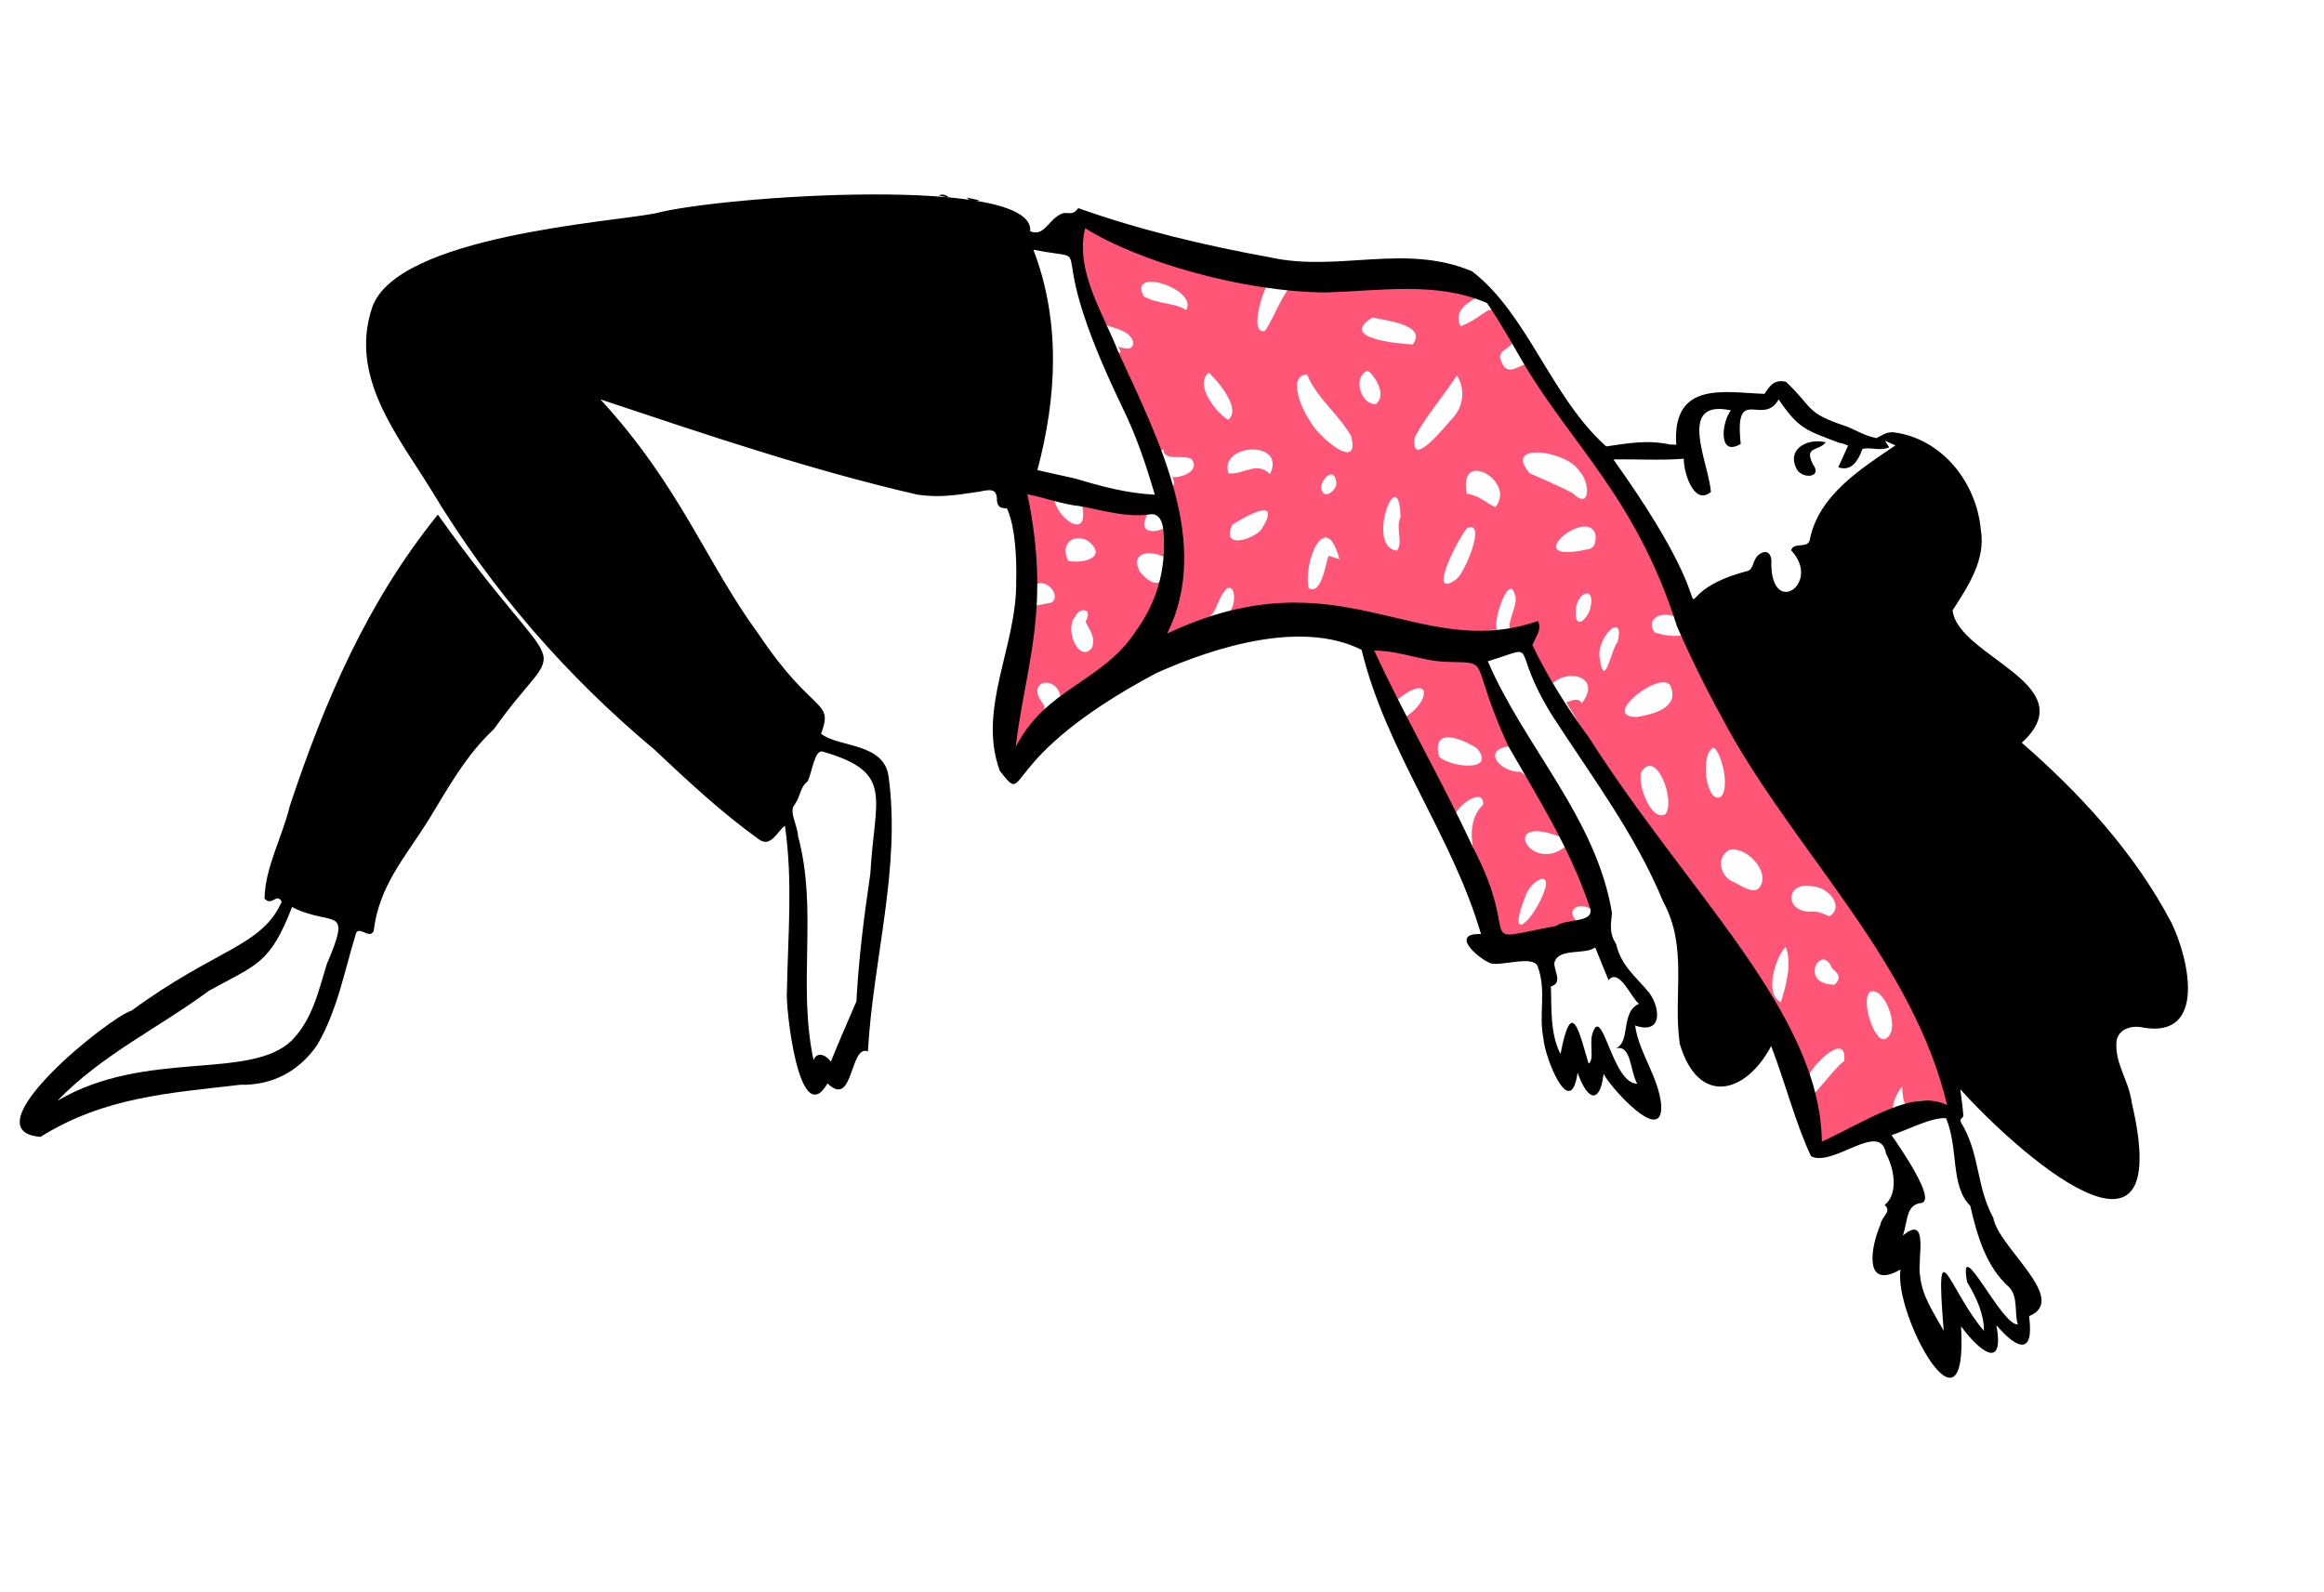 <svg width="108" height="74" viewBox="0 0 108 74" fill="none" xmlns="http://www.w3.org/2000/svg">
<path fill-rule="evenodd" clip-rule="evenodd" d="M86.925 46.095C87.552 45.852 88.321 47.765 87.698 48.236C87.162 48.743 86.409 46.407 86.925 46.095ZM85.137 45.006C85.422 45.247 85.598 45.441 85.254 45.773C83.532 45.75 84.651 43.778 85.137 45.006ZM84.295 41.209C84.998 41.261 85.719 42.174 85.016 42.59C84.73 42.484 84.485 42.323 84.099 42.378C82.918 42.367 82.966 40.904 84.295 41.209ZM82.983 44.014C83.284 44.757 83.023 45.729 82.761 46.586C81.968 46.213 82.518 44.469 82.983 44.014ZM80.574 40.999C80.002 40.815 79.681 39.884 80.361 39.509C81.05 39.326 82.05 40.274 81.89 40.992C81.691 41.698 81.145 41.299 80.574 40.999ZM79.637 34.751C80.027 34.986 80.437 36.805 79.911 37.068C79.248 37.241 79.007 34.99 79.637 34.751ZM76.272 35.891C76.967 34.758 77.879 37.236 77.394 37.849C76.737 38.205 76.085 36.488 76.272 35.891ZM77.618 31.854C78.086 32.893 76.849 33.199 76.072 33.325C74.334 33.358 77.125 31.152 77.618 31.854ZM74.347 30.614C74.135 29.659 75.533 28.318 75.173 29.843C74.882 30.138 74.561 32.14 74.347 30.614ZM73.241 28.238C73.384 27.436 74.219 27.232 73.868 28.405C73.584 29.015 73.128 29.187 73.241 28.238ZM74.147 24.867C74.173 25.206 74.115 25.51 73.728 25.543C70.463 26.264 73.827 23.479 74.147 24.867ZM73.39 21.898C73.883 22.348 73.957 23.784 73.076 22.918C72.41 22.569 71.842 22.337 71.084 21.995C69.802 20.503 72.87 20.963 73.39 21.898ZM66.881 35.173C66.498 33.728 67.993 34.353 68.645 34.792C69.564 35.903 67.385 35.671 66.881 35.173ZM69.488 23.571C69.081 23.396 68.734 23.015 68.168 22.955C67.727 20.783 70.503 22.389 69.488 23.571ZM68.184 24.544C69.104 24.161 68.076 26.633 67.678 26.925C66.242 27.96 67.821 24.913 68.184 24.544ZM71.687 41.624C71.141 42.929 70.038 43.84 70.869 41.711C71.096 40.912 72.263 40.307 71.687 41.624ZM65.752 20.317C66.317 19.261 67.023 18.498 67.702 17.454C68.081 18.014 68.045 18.85 67.523 19.418C67.2 19.753 65.511 21.92 65.752 20.317ZM65.084 24.038C64.837 24.544 65.223 25.233 64.916 25.596C63.42 25.436 65.024 21.295 65.084 24.038ZM63.777 14.759C64.42 14.902 66.347 15.099 65.65 16.015C64.914 15.965 62.206 15.738 63.777 14.759ZM63.566 17.227C63.955 17.524 64.44 18.405 63.936 18.786C63.227 18.819 62.842 17.502 63.566 17.227ZM61.743 25.836C61.603 26.157 61.42 27.694 60.815 27.339C60.556 26.067 61.623 23.596 62.243 25.995C62.086 25.945 61.935 25.897 61.743 25.836ZM62.103 22.425C62.157 22.722 61.583 23.262 61.416 22.786C61.261 22.429 61.99 21.554 62.103 22.425ZM60.741 17.406C61.167 18.471 62.147 19.184 62.784 20.256C63.26 22.037 61.185 20.235 60.877 19.566C60.556 19.137 59.779 17.469 60.741 17.406ZM57.266 24.389C58.006 23.925 59.624 23.039 58.596 24.638C58.192 25.088 56.734 25.544 57.266 24.389ZM59.019 22.037C58.398 21.417 57.798 22.074 57.09 22.003C56.633 20.597 59.798 20.436 59.019 22.037ZM56.182 17.323C56.643 17.766 57.697 19.011 57.077 19.516C56.475 19.161 55.482 17.831 56.182 17.323ZM49.968 28.665C50.115 28.236 50.832 28.224 50.445 28.897C50.588 29.211 50.961 29.645 50.73 30.137C50.123 30.836 49.448 29.214 49.968 28.665ZM50.512 25.11C51.505 25.834 50.47 26.227 49.647 26.074C49.262 25.372 49.789 24.776 50.512 25.11ZM53.159 13.778C52.368 12.373 55.7 13.431 55.124 14.412C54.576 14.06 53.809 14.148 53.159 13.778ZM86.666 41.163C85.36 39.016 83.473 37.482 82.246 35.289C78.039 27.368 79.385 30.19 76.894 29.399C76.449 28.766 77.208 28.373 77.872 28.685C76.093 23.228 73.4 20.794 71.169 17.084C70.944 16.498 70.11 17.793 69.758 16.77C69.485 16.2 70.516 16.182 70.242 15.725C69.084 13.649 69.536 14.467 67.88 15.173C67.579 14.54 68.023 14.158 68.61 13.847C67.598 13.717 68.019 13.086 67.441 12.791C65.116 12.671 62.892 13.273 60.636 12.873C59.773 12.978 59.28 14.708 58.783 15.385C57.999 15.579 58.725 13.218 59.11 12.908C58.95 12.871 58.495 12.21 57.769 12.164C50.025 10.136 48.892 8.954 50.81 14.394C50.913 15.421 52.325 15.012 52.651 15.858C52.709 16.284 52.346 16.237 51.971 16.116C52.008 16.195 52.045 16.274 52.082 16.352C50.923 17.013 52.581 18.274 52.8 19.226C53.117 19.968 52.968 21.329 54.061 20.894C54.092 21.448 54.91 21.126 55.366 21.326C55.792 21.859 54.968 22.215 54.472 22.177C54.796 22.669 54.129 22.812 54.108 23.37C54.518 24.437 54.648 28.49 52.985 26.597C52.487 25.684 53.392 25.54 54.13 25.899C54.268 25.547 54.228 24.992 54.158 24.534C53.572 24.828 52.749 24.753 53.425 23.759C52.464 23.775 51.34 23.758 50.295 23.532C50.606 25.096 49.218 24.192 49 23.263C48.693 23.109 47.979 22.89 47.523 22.765C47.576 24.035 48.065 25.749 48.132 27.174C48.645 26.859 49.336 27.708 48.862 28.01C48.862 28.01 48.172 28.164 47.911 28.165C48.08 29.443 46.514 36.54 47.363 34.758C47.651 33.947 48.842 33.311 48.47 32.712C47.6 31.596 49.154 31.348 49.289 32.427C50.342 31.625 51.783 31.251 52.621 30.065C53.087 30.493 53.46 30.088 53.898 29.494C54.017 30.019 54.869 30.189 55.242 29.678C55.545 29.266 55.241 28.966 55.921 28.803C56.595 28.643 56.478 27.886 57.026 27.343C57.429 27.162 57.431 28.089 57.169 28.39C57.399 28.549 57.87 28.045 58.064 28.394C59.451 29.183 61.292 29.007 62.866 29.145C63.49 29.148 64.326 31.971 64.685 32.744C66.583 31.045 66.578 32.635 65.16 33.423C65.888 34.805 66.783 36.742 67.466 38.285C67.512 37.463 69.006 36.51 68.919 37.412C67.806 38.459 68.76 40.591 69.115 41.679C69.346 42.295 69.5 42.996 69.589 43.66C70.652 43.55 72.11 43.24 73.241 42.784C72.764 42.286 73.371 41.878 73.986 42.292C73.743 41.923 74.225 41.659 74.197 41.118C74.025 40.24 73.395 39.79 72.698 39.389C71.085 40.603 69.649 37.805 72.491 38.894C72.097 37.998 71.494 36.415 70.667 35.879C69.71 35.911 68.816 34.833 70.182 34.684C69.495 33.538 70.243 33.425 69.93 32.717C69.689 32.155 69.014 31.565 68.947 30.833C69.085 30.17 68.599 29.204 69.621 29.277C69.245 29.269 70.116 26.465 70.406 27.674C70.627 28.138 69.647 29.53 70.516 29.219C70.471 30.331 70.847 30.274 71.436 30.695C71.614 31.037 71.78 31.46 72.006 31.895C72.871 30.959 74.466 31.499 73.509 32.683C73.361 32.441 73.15 32.519 72.788 32.65C74.432 35.286 75.26 37.834 76.746 39.504C78.232 41.175 79.246 43.019 80.879 44.599C81.13 46.785 80.63 47.287 82.722 48.194C82.99 48.977 82.913 49.64 83.691 49.451C83.743 49.618 83.894 49.812 84.006 50.101C84.167 49.552 85.839 47.865 85.706 49.312C85.196 49.715 84.598 50.601 84.082 51.048C84.235 51.743 84.57 52.648 84.475 53.502C85.563 52.926 86.877 52.012 87.956 51.574C87.983 51.195 88.118 50.862 88.393 50.495C88.488 52.226 88.853 50.794 89.647 51.232C89.845 51.475 90.236 51.369 90.561 51.393C90.709 51.107 91.094 50.739 90.815 50.257C90.246 46.361 87.928 44.017 86.666 41.163Z" fill="#FF5678"/>
<path fill-rule="evenodd" clip-rule="evenodd" d="M73.824 49.438C74.088 49.29 73.879 48.583 73.982 48.117C74.439 46.48 74.902 50.386 76.084 50.375C75.74 49.781 75.818 48.507 75.068 48.743C75.813 48.449 75.283 47.05 76.168 46.66C75.797 46.385 75.252 44.967 74.749 45.562C74.539 45.045 74.342 44.559 74.131 44.039C73.649 44.407 72.408 44.033 72.232 44.763C72.218 45.149 72.642 45.678 72.072 45.856C72.114 46.806 72.018 48.027 72.52 48.994C73.035 46.294 73.374 47.925 73.824 49.438ZM87.903 52.764C88.371 53.446 89.921 55.69 89.326 55.912C88.558 55.979 88.678 56.715 88.428 57.433C89.67 56.392 89.094 58.57 89.225 59.268C89.319 60.257 89.823 60.944 90.328 61.861C89.913 56.806 90.565 59.972 92.194 61.859C92.21 61.113 91.846 60.301 91.414 59.593C90.984 57.215 93.018 61.644 93.772 61.562C93.6 61.066 93.803 60.288 93.372 59.837C92.326 58.912 91.892 57.504 91.562 56.05C90.619 55.112 91.033 53.395 90.435 51.976C89.742 51.936 88.715 52.496 87.903 52.764ZM38.611 49.353C38.955 48.483 39.402 47.479 39.798 46.55C39.909 44.529 40.141 42.687 40.446 40.616C40.642 37.043 41.584 35.905 38.233 34.937C37.85 34.828 37.747 35.898 37.532 36.318C37.157 36.617 37.225 36.98 36.936 37.388C36.637 37.707 37.06 38.346 37.088 38.872C38.017 42.326 37.051 45.768 37.81 49.284C37.926 48.913 38.326 48.96 38.611 49.353ZM70.816 16.91C70.311 16.046 69.739 15.008 69.107 14.091C66.826 13.081 64.219 13.51 61.635 13.595C57.827 13.576 52.96 12.188 50.428 10.609C49.944 12.595 51.26 14.532 51.994 16.416C53.891 20.526 56.31 25.308 54.239 29.449C62.309 25.646 65.825 30.818 71.472 28.866C71.653 29.253 71.417 29.511 71.211 29.982C71.889 31.402 72.828 32.914 73.832 34.265C78.404 41.478 84.604 47.105 84.663 53.065C86.693 52.145 88.909 50.587 90.489 51.37C88.916 44.782 83.668 39.843 80.382 34.02C79.473 32.372 78.714 30.903 77.935 29.121C76.07 23.224 73.086 20.726 70.816 16.91ZM85.447 20.573C83.885 19.985 83.585 19.921 82.656 18.568C81.929 19.866 80.586 17.824 80.895 20.632C79.867 21.259 79.976 19.697 80.435 19.075C77.895 18.529 79.406 21.496 79.51 22.867C78.735 23.523 78.243 22.003 78.248 21.323C77.2 21.409 76.123 21.337 74.979 21.357C81.368 30.314 76.273 27.799 81.248 26.531C81.548 26.388 81.42 25.859 81.927 25.677C82.127 25.609 82.287 25.726 82.319 26.034C82.223 28.794 84.695 27.131 83.239 25.582C83.344 25.151 84.074 25.567 84.117 25.025C84.552 23.013 86.442 21.812 88.082 20.704C87.895 20.62 87.745 20.554 87.592 20.485C87.665 20.594 87.724 20.683 87.797 20.794C87.339 20.986 86.932 20.763 86.55 20.872C86.285 21.61 85.936 21.889 85.427 21.722C85.579 21.386 85.73 21.055 85.884 20.714C85.852 20.698 85.673 20.615 85.447 20.573ZM50.179 23.526C49.386 23.446 48.632 23.154 47.745 22.974C48.853 28.317 47.666 30.86 47.2 34.722C48.578 32.007 51.199 31.703 52.718 29.428C53.741 28.041 54.206 26.527 54.07 24.724C54.045 24.364 53.927 23.824 53.422 23.912C52.328 24.06 51.31 23.733 50.179 23.526ZM49.978 22.246C51.118 22.592 52.347 22.931 53.67 22.995C53.252 21.603 52.827 20.295 52.143 18.903C48.111 10.535 51.348 12.279 48.022 11.607C49.294 14.92 49.119 18.444 48.209 21.853L49.978 22.246ZM68.42 39.324C70.841 43.915 68.259 43.795 72.31 43.043C72.809 42.666 74.229 42.95 73.855 42.098C72.949 39.432 71.525 37.172 70.087 34.673C68.206 30.552 69.382 30.828 67.274 30.767C66.087 30.739 65.137 30.257 63.864 30.24C65.245 33.245 66.978 36.224 68.42 39.324ZM77.624 20.666C77.721 20.667 77.819 20.668 77.898 20.669C77.7 17.664 80.192 18.252 82 18.308C82.241 17.957 82.407 17.627 82.992 17.743C84.313 18.988 83.853 19.172 85.819 19.825C86.307 20.018 86.597 20.237 87.202 20.366C87.437 20.253 87.659 20.062 88.01 20.098C90.231 20.383 91.856 22.407 92.053 24.637C92.285 26.008 91.478 27.228 90.739 28.372C90.997 30.546 96.917 31.812 93.956 34.525C96.642 36.867 99.183 39.607 100.909 42.889C101.736 44.593 102.546 48.25 99.625 47.771C99.232 47.664 98.51 47.727 98.365 48.347C98.239 49.416 98.921 50.154 99.071 51.273C101.143 60.166 93.678 53.508 91.099 50.632C91.136 50.991 91.218 51.476 91.242 51.892C91.098 52.057 91.031 52.029 91.251 52.385C92.007 53.781 91.859 55.181 92.632 56.612C92.88 58.008 96.177 60.398 94.295 61.179C94.538 63.006 93.745 62.744 92.777 61.598C93.164 63.761 91.962 62.785 91.134 61.652C91.468 67.478 87.988 61.087 88.32 59.01C86.591 60.002 86.926 57.97 87.392 56.913C87.426 56.562 87.944 56.32 87.583 56.011C88.207 55.516 88.058 54.392 87.644 53.62C87.382 52.068 85.21 54.262 84.166 53.751C83.468 52.295 82.976 50.364 82.309 48.624C81.114 50.882 78.919 51.41 78.063 48.527C77.732 46.244 78.461 44.07 77.295 41.921C75.987 38.758 73.987 36.13 72.118 33.236C70.061 29.915 71.68 29.97 69.142 30.737C70.829 34.683 74.188 38.025 74.911 42.438C74.864 42.962 74.766 43.361 75.101 43.873C75.33 44.884 76.007 45.385 76.644 46.148C77.18 46.899 77.248 48.105 75.987 47.669C76.156 48.925 77.073 50.049 77.199 51.357C77.306 53.312 74.812 50.518 74.522 49.915C74.354 51.319 73.789 51.202 73.314 49.86C72.979 52.187 71.775 49.109 71.727 48.278C71.492 47.12 71.877 46.096 71.467 44.944C71.294 44.37 69.77 44.924 69.275 44.779C68.677 44.545 67.355 43.373 68.824 43.417C67.494 38.842 64.416 34.914 63.276 30.206C60.535 28.837 56.61 30.005 53.743 31.283C46.131 35.334 47.872 37.616 46.462 35.831C45.405 32.932 47.266 30.04 47.224 27.013C47.25 25.995 47.191 24.504 46.797 23.637C46.562 23.606 46.393 23.639 46.33 23.3C46.343 22.71 46.078 22.733 45.498 22.856C44.463 23.007 43.697 23.15 42.616 22.989C37.592 21.827 32.858 20.215 27.903 18.564C31.64 22.639 32.827 26.177 35.233 29.445C37.782 33.278 38.762 32.486 38.157 34.107C38.947 34.747 41.093 34.513 41.294 36.098C41.873 40.342 40.576 44.558 40.333 48.872C39.48 48.535 39.675 51.556 38.458 50.359C37.117 52.653 36.487 46.694 36.57 46.057C36.614 43.493 36.853 40.989 36.477 38.383C36.155 38.589 35.818 39.467 35.237 38.993C33.547 37.778 32.004 36.344 30.425 34.856C26.324 31.421 22.835 27.428 20.071 22.824C18.508 20.278 16.206 17.539 17.294 14.295C18.438 10.968 28.4 10.326 30.441 9.919C33.588 9.09 48.156 8.122 47.873 10.753C48.511 11.004 48.693 10.278 49.243 9.983C49.59 9.761 49.794 10.112 50.109 9.675C52.934 10.679 55.93 11.4 58.974 11.953C62.177 12.676 65.273 11.285 68.414 12.613C70.996 14.603 72.085 18.475 74.645 20.751C75.606 20.613 76.564 20.429 77.624 20.666Z" fill="black"/>
<path fill-rule="evenodd" clip-rule="evenodd" d="M13.573 42.163C12.54 44.824 11.932 44.824 9.707 46.056C7.406 47.761 4.728 49.03 2.669 51.166C6.771 48.753 11.573 50.24 13.541 48.382C14.498 47.416 14.777 46.165 15.186 44.817C16.386 42.005 15.473 43.126 13.573 42.163ZM13.091 41.916C12.853 41.47 12.64 42.156 12.294 41.77C12.315 40.34 13.11 38.93 13.474 37.447C15.095 32.568 17.076 27.969 20.348 23.921C26.412 32.445 26.356 29.102 22.952 33.892C21.642 35.121 20.856 36.575 19.881 38.17C18.838 39.838 17.617 41.163 17.366 43.273C17.173 43.718 16.612 42.907 16.513 43.493C15.983 45.222 15.684 46.948 14.739 48.576C13.916 49.772 12.689 50.457 11.165 50.424C7.899 50.809 4.86 50.983 1.884 52.845C-1.528 52.576 5.114 47.256 6.116 46.977C10.031 44.097 12.171 44.002 13.091 41.916Z" fill="black"/>
<path fill-rule="evenodd" clip-rule="evenodd" d="M52.528 10.336C52.273 10.256 52.019 10.176 51.765 10.096C52.019 10.176 52.273 10.256 52.528 10.336Z" fill="black"/>
<path fill-rule="evenodd" clip-rule="evenodd" d="M41.702 22.785C41.864 22.823 42.026 22.862 42.187 22.899C42.024 22.861 41.863 22.823 41.702 22.785Z" fill="black"/>
<path fill-rule="evenodd" clip-rule="evenodd" d="M45.512 9.307C45.293 9.376 45.091 9.368 44.926 9.187C45.121 9.227 45.316 9.267 45.512 9.307Z" fill="black"/>
<path fill-rule="evenodd" clip-rule="evenodd" d="M47.148 9.751C46.957 9.689 46.767 9.628 46.576 9.566C46.767 9.628 46.957 9.689 47.148 9.751Z" fill="black"/>
<path fill-rule="evenodd" clip-rule="evenodd" d="M85.469 19.601C85.279 19.537 85.089 19.473 84.899 19.408C85.089 19.473 85.279 19.537 85.469 19.601Z" fill="black"/>
<path fill-rule="evenodd" clip-rule="evenodd" d="M89.185 20.324C89.028 20.267 88.871 20.21 88.713 20.152C88.871 20.21 89.028 20.267 89.185 20.324Z" fill="black"/>
<path fill-rule="evenodd" clip-rule="evenodd" d="M77.596 20.591C77.434 20.556 77.271 20.521 77.109 20.486L77.596 20.591Z" fill="black"/>
<path fill-rule="evenodd" clip-rule="evenodd" d="M44.109 9.189C43.947 9.154 43.785 9.12 43.622 9.085C43.81 9.003 43.968 9.057 44.109 9.189Z" fill="black"/>
<path fill-rule="evenodd" clip-rule="evenodd" d="M40.967 44.09C40.992 43.925 41.017 43.759 41.042 43.593C41.017 43.759 40.992 43.925 40.967 44.09Z" fill="black"/>
<path fill-rule="evenodd" clip-rule="evenodd" d="M42.889 22.953C42.987 22.972 43.085 22.992 43.182 23.011C43.084 22.992 42.986 22.972 42.889 22.953Z" fill="black"/>
<path fill-rule="evenodd" clip-rule="evenodd" d="M93.797 62.499C93.895 62.521 93.993 62.542 94.089 62.564C93.991 62.543 93.894 62.521 93.797 62.499Z" fill="black"/>
<path fill-rule="evenodd" clip-rule="evenodd" d="M39.769 8.975C39.635 8.967 39.501 8.959 39.366 8.952C39.501 8.959 39.635 8.967 39.769 8.975Z" fill="black"/>
<path fill-rule="evenodd" clip-rule="evenodd" d="M34.981 20.888C35.079 20.908 35.177 20.927 35.274 20.947C35.175 20.927 35.078 20.908 34.981 20.888Z" fill="black"/>
<path fill-rule="evenodd" clip-rule="evenodd" d="M66.96 12.128C66.821 12.098 66.682 12.069 66.543 12.039C66.682 12.069 66.821 12.098 66.96 12.128Z" fill="black"/>
<path fill-rule="evenodd" clip-rule="evenodd" d="M50.01 22.133C50.167 22.191 50.324 22.251 50.481 22.309C50.324 22.25 50.167 22.191 50.01 22.133Z" fill="black"/>
<path fill-rule="evenodd" clip-rule="evenodd" d="M85.765 20.561C85.668 20.538 85.571 20.514 85.475 20.491C85.573 20.515 85.669 20.538 85.765 20.561Z" fill="black"/>
<path fill-rule="evenodd" clip-rule="evenodd" d="M84.847 20.56C84.494 20.996 83.839 20.725 84.239 21.567C84.698 22.168 83.882 22.274 83.547 21.887C82.954 20.937 83.934 20.337 84.847 20.56Z" fill="black"/>
</svg>
